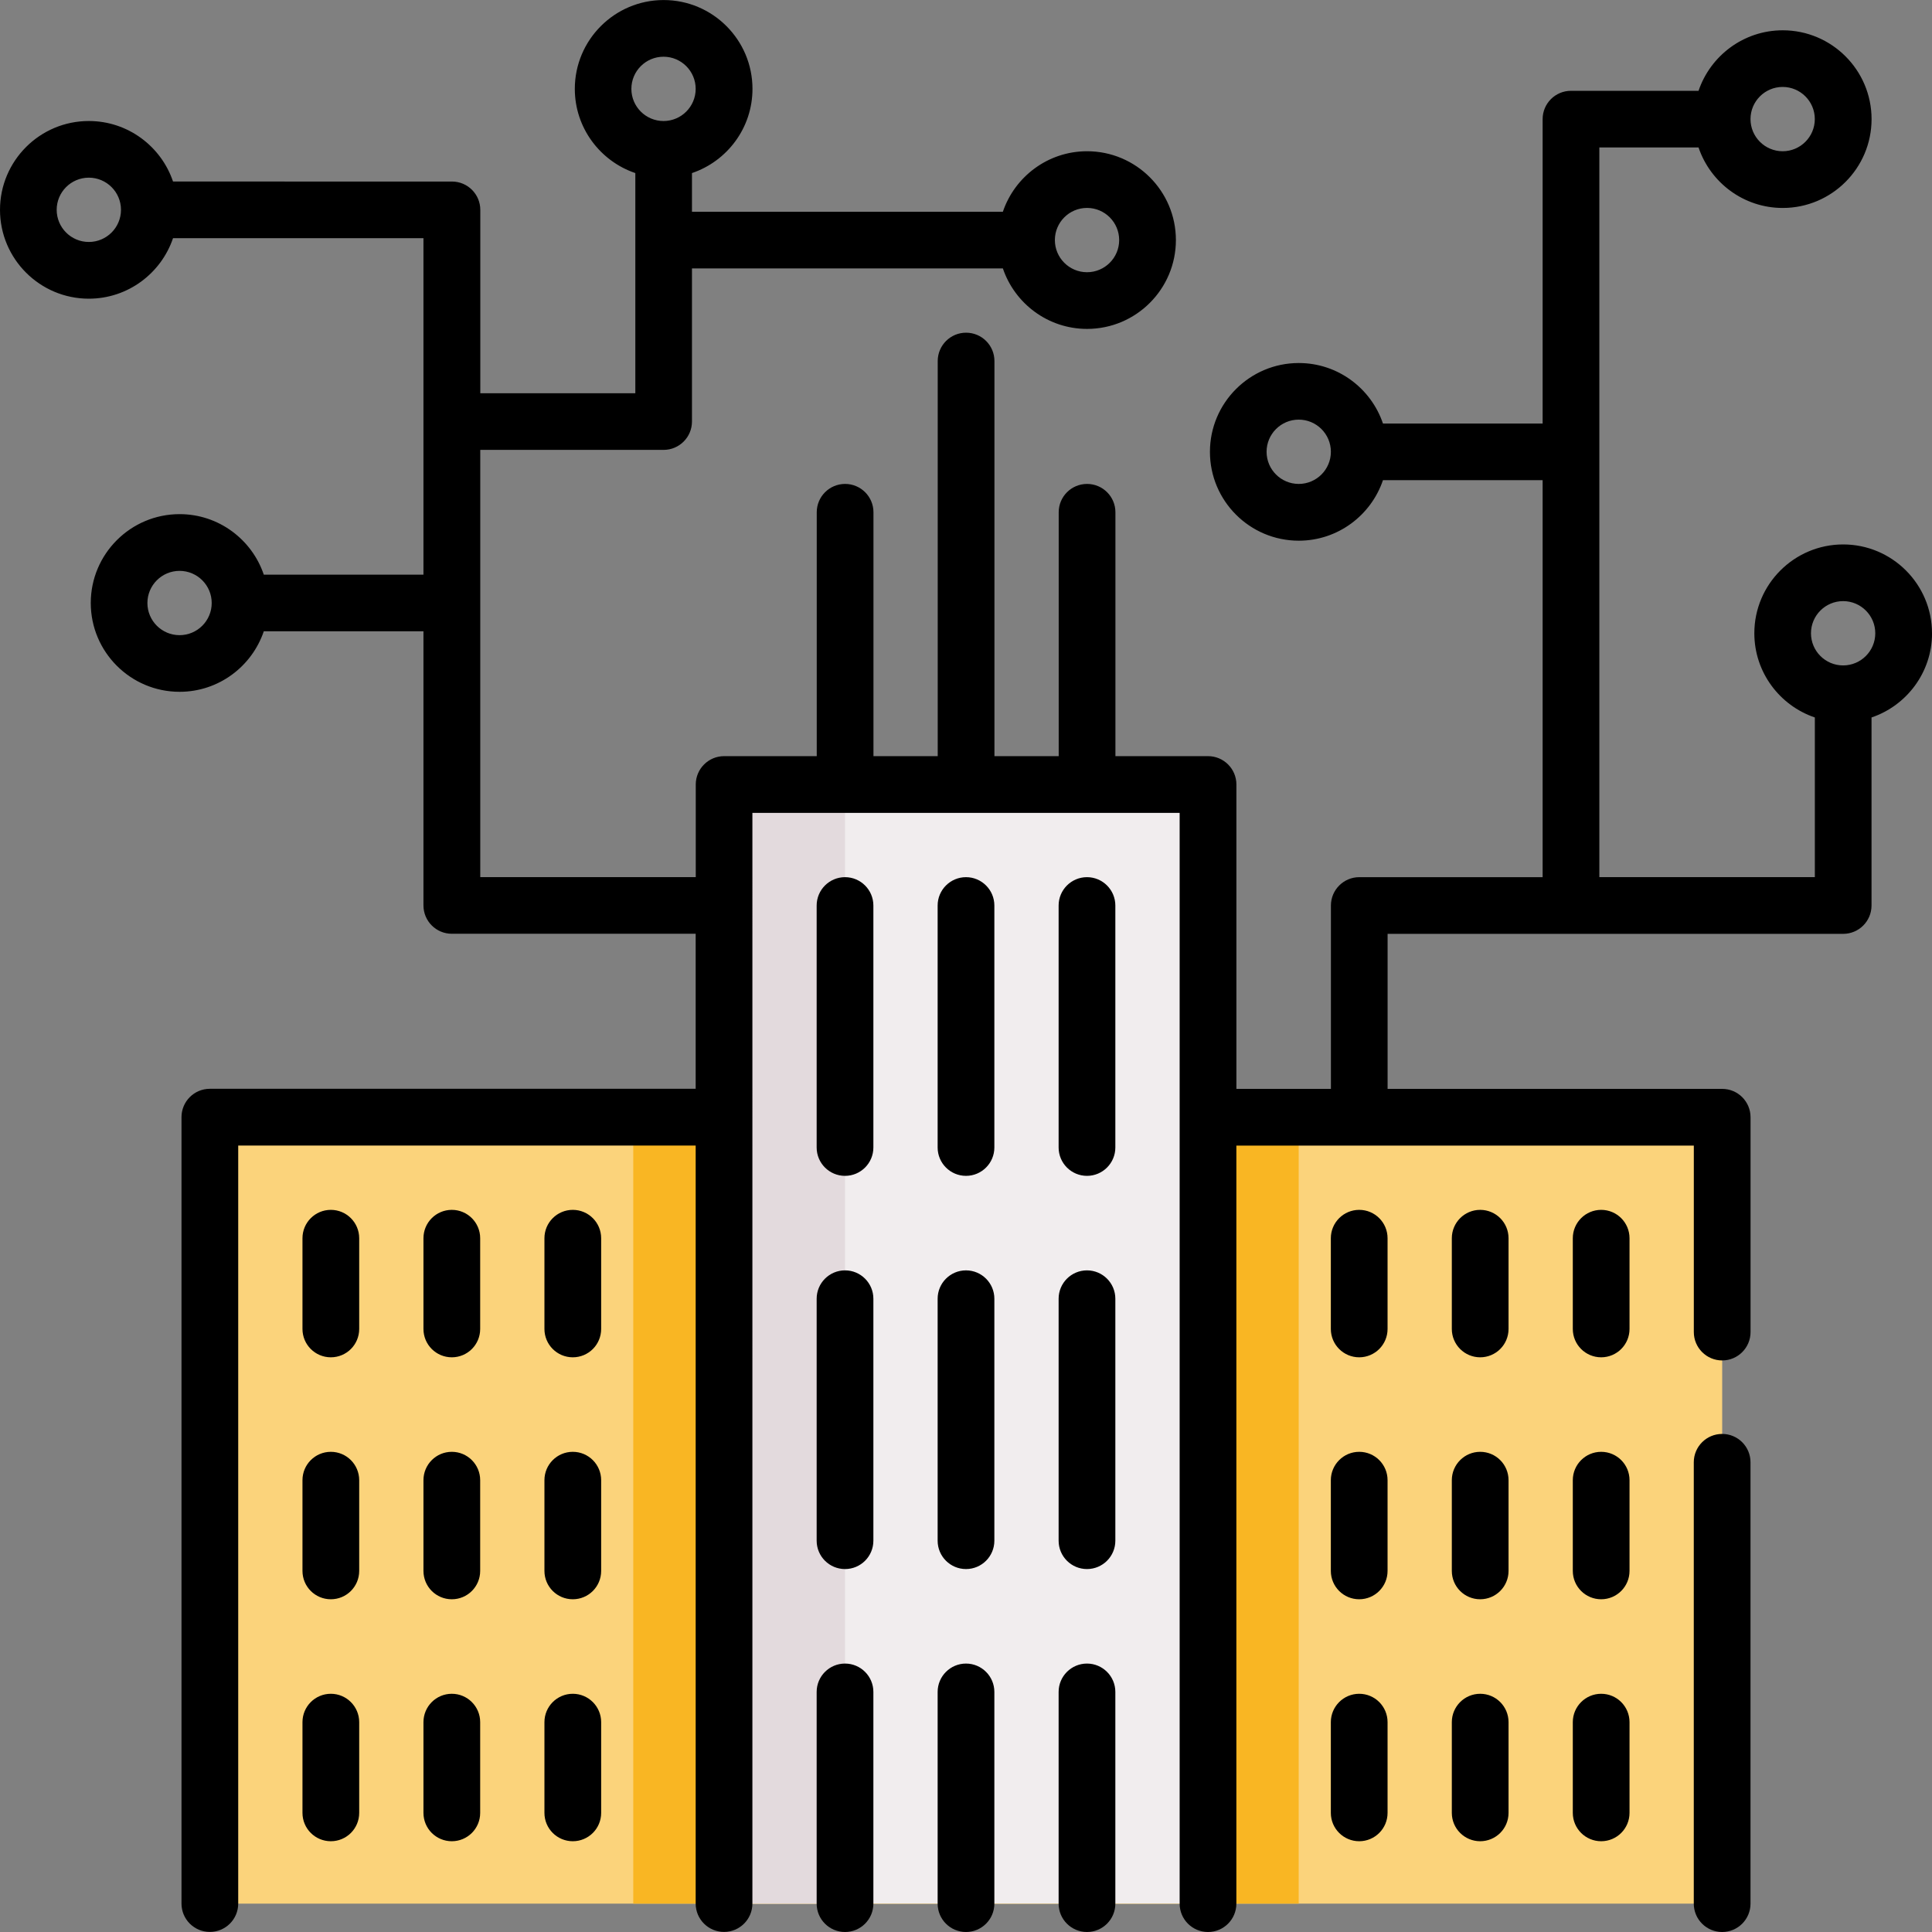 <?xml version="1.0" encoding="UTF-8"?>
<svg id="Capa_1" data-name="Capa 1" xmlns="http://www.w3.org/2000/svg" viewBox="0 0 500 500">
  <rect x="0" y="0" width="500" height="500" fill="#808080" stroke="none"/>
  <defs>
    <style>
      .cls-1, .cls-2, .cls-3, .cls-4, .cls-5 {
        stroke-width: 0px;
      }

      .cls-2 {
        fill: #fbd37b;
      }

      .cls-3 {
        fill: #e3dadd;
      }

      .cls-4 {
        fill: #f9b623;
      }

      .cls-5 {
        fill: #f1edee;
      }
    </style>
  </defs>
  <path class="cls-2" d="m54.31,289.14h391.39v203.52H54.31v-203.52Z"/>
  <path class="cls-4" d="m163.89,289.14h172.21v203.52h-172.21v-203.52Z"/>
  <path class="cls-5" d="m187.38,203.03h125.24v289.63h-125.24V203.03Z"/>
  <path class="cls-3" d="m187.38,203.03h31.31v289.63h-31.31V203.03Z"/>
  <path class="cls-1" d="m500,163.89c0-12.68-10.31-22.99-22.99-22.99s-22.99,10.31-22.99,22.99c0,10.11,6.57,18.71,15.66,21.79v41.32h-55.77V38.16h25.67c3.07,9.09,11.67,15.66,21.79,15.66,12.68,0,22.99-10.31,22.99-22.99s-10.31-22.99-22.99-22.99c-10.11,0-18.71,6.57-21.79,15.66h-33.01c-4.05,0-7.34,3.28-7.34,7.34v78.77h-41.32c-3.07-9.09-11.67-15.66-21.79-15.66-12.68,0-22.99,10.31-22.99,22.99s10.31,22.99,22.99,22.99c10.11,0,18.71-6.57,21.79-15.66h41.32v102.74h-47.45c-4.05,0-7.34,3.29-7.34,7.34v47.45h-24.46v-78.77c0-4.05-3.29-7.34-7.34-7.34h-23.97v-63.11c0-4.06-3.29-7.34-7.34-7.34s-7.34,3.28-7.34,7.34v63.11h-16.63v-102.25c0-4.06-3.29-7.34-7.34-7.34s-7.34,3.28-7.34,7.34v102.25h-16.63v-63.11c0-4.06-3.29-7.34-7.34-7.34s-7.34,3.28-7.34,7.34v63.11h-23.97c-4.05,0-7.34,3.29-7.34,7.34v23.97h-55.77v-110.57h47.45c4.05,0,7.34-3.29,7.34-7.34v-39.63h80.46c3.07,9.09,11.67,15.66,21.79,15.66,12.68,0,22.99-10.31,22.99-22.99s-10.31-22.99-22.99-22.99c-10.11,0-18.71,6.57-21.79,15.66h-80.46v-10.01c9.09-3.07,15.66-11.67,15.66-21.79,0-12.68-10.31-22.99-22.99-22.99s-22.99,10.31-22.99,22.99c0,10.11,6.57,18.71,15.66,21.79v56.98h-40.12v-47.45c0-4.06-3.29-7.34-7.34-7.34H44.78c-3.07-9.09-11.67-15.66-21.79-15.66C10.31,31.31,0,41.63,0,54.31s10.31,22.99,22.99,22.99c10.11,0,18.71-6.57,21.79-15.66h64.81v87.08h-41.32c-3.07-9.09-11.67-15.66-21.79-15.66-12.68,0-22.99,10.31-22.99,22.99s10.31,22.99,22.99,22.99c10.11,0,18.71-6.57,21.79-15.66h41.32v70.94c0,4.05,3.28,7.34,7.34,7.34h63.11v40.12H54.31c-4.06,0-7.34,3.29-7.34,7.34v203.52c0,4.06,3.28,7.34,7.34,7.34s7.34-3.28,7.34-7.34v-196.18h118.39v196.18c0,4.06,3.29,7.34,7.34,7.34s7.34-3.28,7.34-7.34V210.37h110.57v282.29c0,4.06,3.29,7.34,7.34,7.34s7.34-3.28,7.34-7.34v-196.18h118.39v48.26c0,4.05,3.29,7.34,7.34,7.34s7.34-3.29,7.34-7.34v-55.6c0-4.05-3.28-7.34-7.34-7.34h-86.59v-40.12h117.9c4.06,0,7.34-3.29,7.34-7.34v-48.66c9.09-3.07,15.66-11.67,15.66-21.79Zm-38.65-141.39c4.59,0,8.32,3.73,8.32,8.32s-3.73,8.32-8.32,8.32-8.32-3.73-8.32-8.32,3.73-8.32,8.32-8.32Zm-125.24,102.74c-4.59,0-8.32-3.73-8.32-8.32s3.73-8.32,8.32-8.32,8.32,3.73,8.32,8.32-3.73,8.32-8.32,8.32Zm-54.79-71.43c4.59,0,8.32,3.73,8.32,8.32s-3.73,8.32-8.32,8.32-8.32-3.73-8.32-8.32,3.73-8.32,8.32-8.32ZM171.72,14.68c4.59,0,8.32,3.73,8.32,8.32s-3.73,8.32-8.32,8.32-8.32-3.73-8.32-8.32,3.73-8.32,8.32-8.32ZM22.99,62.62c-4.59,0-8.32-3.73-8.32-8.32s3.73-8.32,8.32-8.32,8.32,3.73,8.32,8.32-3.73,8.32-8.32,8.32Zm23.48,101.76c-4.59,0-8.32-3.73-8.32-8.32s3.73-8.32,8.32-8.32,8.32,3.73,8.32,8.32-3.73,8.32-8.32,8.32Zm430.53,7.83c-4.59,0-8.32-3.73-8.32-8.32s3.73-8.32,8.32-8.32,8.32,3.73,8.32,8.32-3.73,8.32-8.32,8.32Z"/>
  <path class="cls-1" d="m445.69,371.1c-4.05,0-7.34,3.28-7.34,7.34v114.22c0,4.06,3.29,7.34,7.34,7.34s7.34-3.28,7.34-7.34v-114.22c0-4.06-3.28-7.34-7.34-7.34Z"/>
  <path class="cls-1" d="m281.31,227.01c-4.05,0-7.34,3.29-7.34,7.34v62.62c0,4.05,3.29,7.34,7.34,7.34s7.34-3.29,7.34-7.34v-62.62c0-4.05-3.29-7.34-7.34-7.34Z"/>
  <path class="cls-1" d="m250,227.01c-4.05,0-7.34,3.29-7.34,7.34v62.62c0,4.05,3.29,7.34,7.34,7.34s7.34-3.29,7.34-7.34v-62.62c0-4.05-3.29-7.34-7.34-7.34Z"/>
  <path class="cls-1" d="m218.69,227.01c-4.05,0-7.34,3.29-7.34,7.34v62.62c0,4.05,3.29,7.34,7.34,7.34s7.34-3.29,7.34-7.34v-62.62c0-4.05-3.29-7.34-7.34-7.34Z"/>
  <path class="cls-1" d="m281.31,328.77c-4.05,0-7.34,3.29-7.34,7.34v62.62c0,4.06,3.29,7.34,7.34,7.34s7.34-3.28,7.34-7.34v-62.62c0-4.05-3.29-7.34-7.34-7.34Z"/>
  <path class="cls-1" d="m250,328.77c-4.05,0-7.34,3.29-7.34,7.34v62.62c0,4.06,3.29,7.34,7.34,7.34s7.34-3.28,7.34-7.34v-62.62c0-4.05-3.29-7.34-7.34-7.34Z"/>
  <path class="cls-1" d="m218.69,328.77c-4.05,0-7.34,3.29-7.34,7.34v62.62c0,4.06,3.29,7.34,7.34,7.34s7.34-3.28,7.34-7.34v-62.62c0-4.05-3.29-7.34-7.34-7.34Z"/>
  <path class="cls-1" d="m281.31,430.53c-4.05,0-7.34,3.29-7.34,7.34v54.79c0,4.06,3.29,7.34,7.34,7.34s7.34-3.28,7.34-7.34v-54.79c0-4.05-3.29-7.34-7.34-7.34Z"/>
  <path class="cls-1" d="m250,430.53c-4.05,0-7.34,3.29-7.34,7.34v54.79c0,4.06,3.29,7.34,7.34,7.34s7.34-3.28,7.34-7.34v-54.79c0-4.05-3.29-7.34-7.34-7.34Z"/>
  <path class="cls-1" d="m218.69,430.53c-4.05,0-7.34,3.29-7.34,7.34v54.79c0,4.06,3.29,7.34,7.34,7.34s7.34-3.28,7.34-7.34v-54.79c0-4.05-3.29-7.34-7.34-7.34Z"/>
  <path class="cls-1" d="m414.38,313.11c-4.05,0-7.34,3.29-7.34,7.34v23.48c0,4.06,3.29,7.34,7.34,7.34s7.34-3.28,7.34-7.34v-23.48c0-4.05-3.28-7.34-7.34-7.34Z"/>
  <path class="cls-1" d="m383.07,313.11c-4.05,0-7.34,3.29-7.34,7.34v23.48c0,4.06,3.29,7.34,7.34,7.34s7.34-3.28,7.34-7.34v-23.48c0-4.05-3.28-7.34-7.34-7.34Z"/>
  <path class="cls-1" d="m351.76,313.11c-4.05,0-7.34,3.29-7.34,7.34v23.48c0,4.06,3.29,7.34,7.34,7.34s7.34-3.28,7.34-7.34v-23.48c0-4.05-3.28-7.34-7.34-7.34Z"/>
  <path class="cls-1" d="m414.38,375.73c-4.05,0-7.34,3.29-7.34,7.34v23.48c0,4.06,3.29,7.34,7.34,7.34s7.34-3.28,7.34-7.34v-23.48c0-4.05-3.28-7.34-7.34-7.34Z"/>
  <path class="cls-1" d="m383.07,375.73c-4.05,0-7.34,3.29-7.34,7.34v23.48c0,4.06,3.29,7.34,7.34,7.34s7.34-3.28,7.34-7.34v-23.48c0-4.05-3.28-7.34-7.34-7.34Z"/>
  <path class="cls-1" d="m351.76,375.73c-4.05,0-7.34,3.29-7.34,7.34v23.48c0,4.06,3.29,7.34,7.34,7.34s7.34-3.28,7.34-7.34v-23.48c0-4.05-3.28-7.34-7.34-7.34Z"/>
  <path class="cls-1" d="m414.38,438.35c-4.05,0-7.34,3.29-7.34,7.34v23.48c0,4.06,3.29,7.34,7.34,7.34s7.34-3.28,7.34-7.34v-23.48c0-4.05-3.28-7.34-7.34-7.34Z"/>
  <path class="cls-1" d="m383.07,438.35c-4.05,0-7.34,3.29-7.34,7.34v23.48c0,4.06,3.29,7.34,7.34,7.34s7.34-3.28,7.34-7.34v-23.48c0-4.05-3.28-7.34-7.34-7.34Z"/>
  <path class="cls-1" d="m351.76,438.35c-4.05,0-7.34,3.29-7.34,7.34v23.48c0,4.06,3.29,7.34,7.34,7.34s7.34-3.28,7.34-7.34v-23.48c0-4.05-3.28-7.34-7.34-7.34Z"/>
  <path class="cls-1" d="m85.62,313.11c-4.06,0-7.34,3.29-7.34,7.34v23.48c0,4.06,3.28,7.34,7.34,7.34s7.34-3.28,7.34-7.34v-23.48c0-4.05-3.29-7.34-7.34-7.34Z"/>
  <path class="cls-1" d="m116.93,313.11c-4.06,0-7.34,3.29-7.34,7.34v23.48c0,4.06,3.28,7.34,7.34,7.34s7.34-3.28,7.34-7.34v-23.48c0-4.05-3.29-7.34-7.34-7.34Z"/>
  <path class="cls-1" d="m148.24,313.11c-4.06,0-7.34,3.29-7.34,7.34v23.48c0,4.06,3.28,7.34,7.34,7.34s7.34-3.28,7.34-7.34v-23.48c0-4.05-3.29-7.34-7.34-7.34Z"/>
  <path class="cls-1" d="m85.62,375.73c-4.06,0-7.34,3.29-7.34,7.34v23.48c0,4.06,3.28,7.34,7.34,7.34s7.34-3.28,7.34-7.34v-23.48c0-4.05-3.29-7.34-7.34-7.34Z"/>
  <path class="cls-1" d="m116.93,375.73c-4.06,0-7.34,3.29-7.34,7.34v23.48c0,4.06,3.28,7.34,7.34,7.34s7.34-3.28,7.34-7.34v-23.48c0-4.05-3.29-7.34-7.34-7.34Z"/>
  <path class="cls-1" d="m148.24,375.73c-4.06,0-7.34,3.29-7.34,7.34v23.48c0,4.06,3.28,7.34,7.34,7.34s7.34-3.28,7.34-7.34v-23.48c0-4.05-3.29-7.34-7.34-7.34Z"/>
  <path class="cls-1" d="m85.62,438.35c-4.06,0-7.34,3.29-7.34,7.34v23.48c0,4.06,3.28,7.34,7.34,7.34s7.34-3.28,7.34-7.34v-23.48c0-4.05-3.29-7.34-7.34-7.34Z"/>
  <path class="cls-1" d="m116.93,438.35c-4.06,0-7.34,3.29-7.34,7.34v23.48c0,4.06,3.28,7.34,7.34,7.34s7.34-3.28,7.34-7.34v-23.48c0-4.05-3.29-7.34-7.34-7.34Z"/>
  <path class="cls-1" d="m148.24,438.35c-4.06,0-7.34,3.29-7.34,7.34v23.48c0,4.06,3.28,7.34,7.34,7.34s7.34-3.28,7.34-7.34v-23.48c0-4.05-3.29-7.34-7.34-7.34Z"/>
</svg>